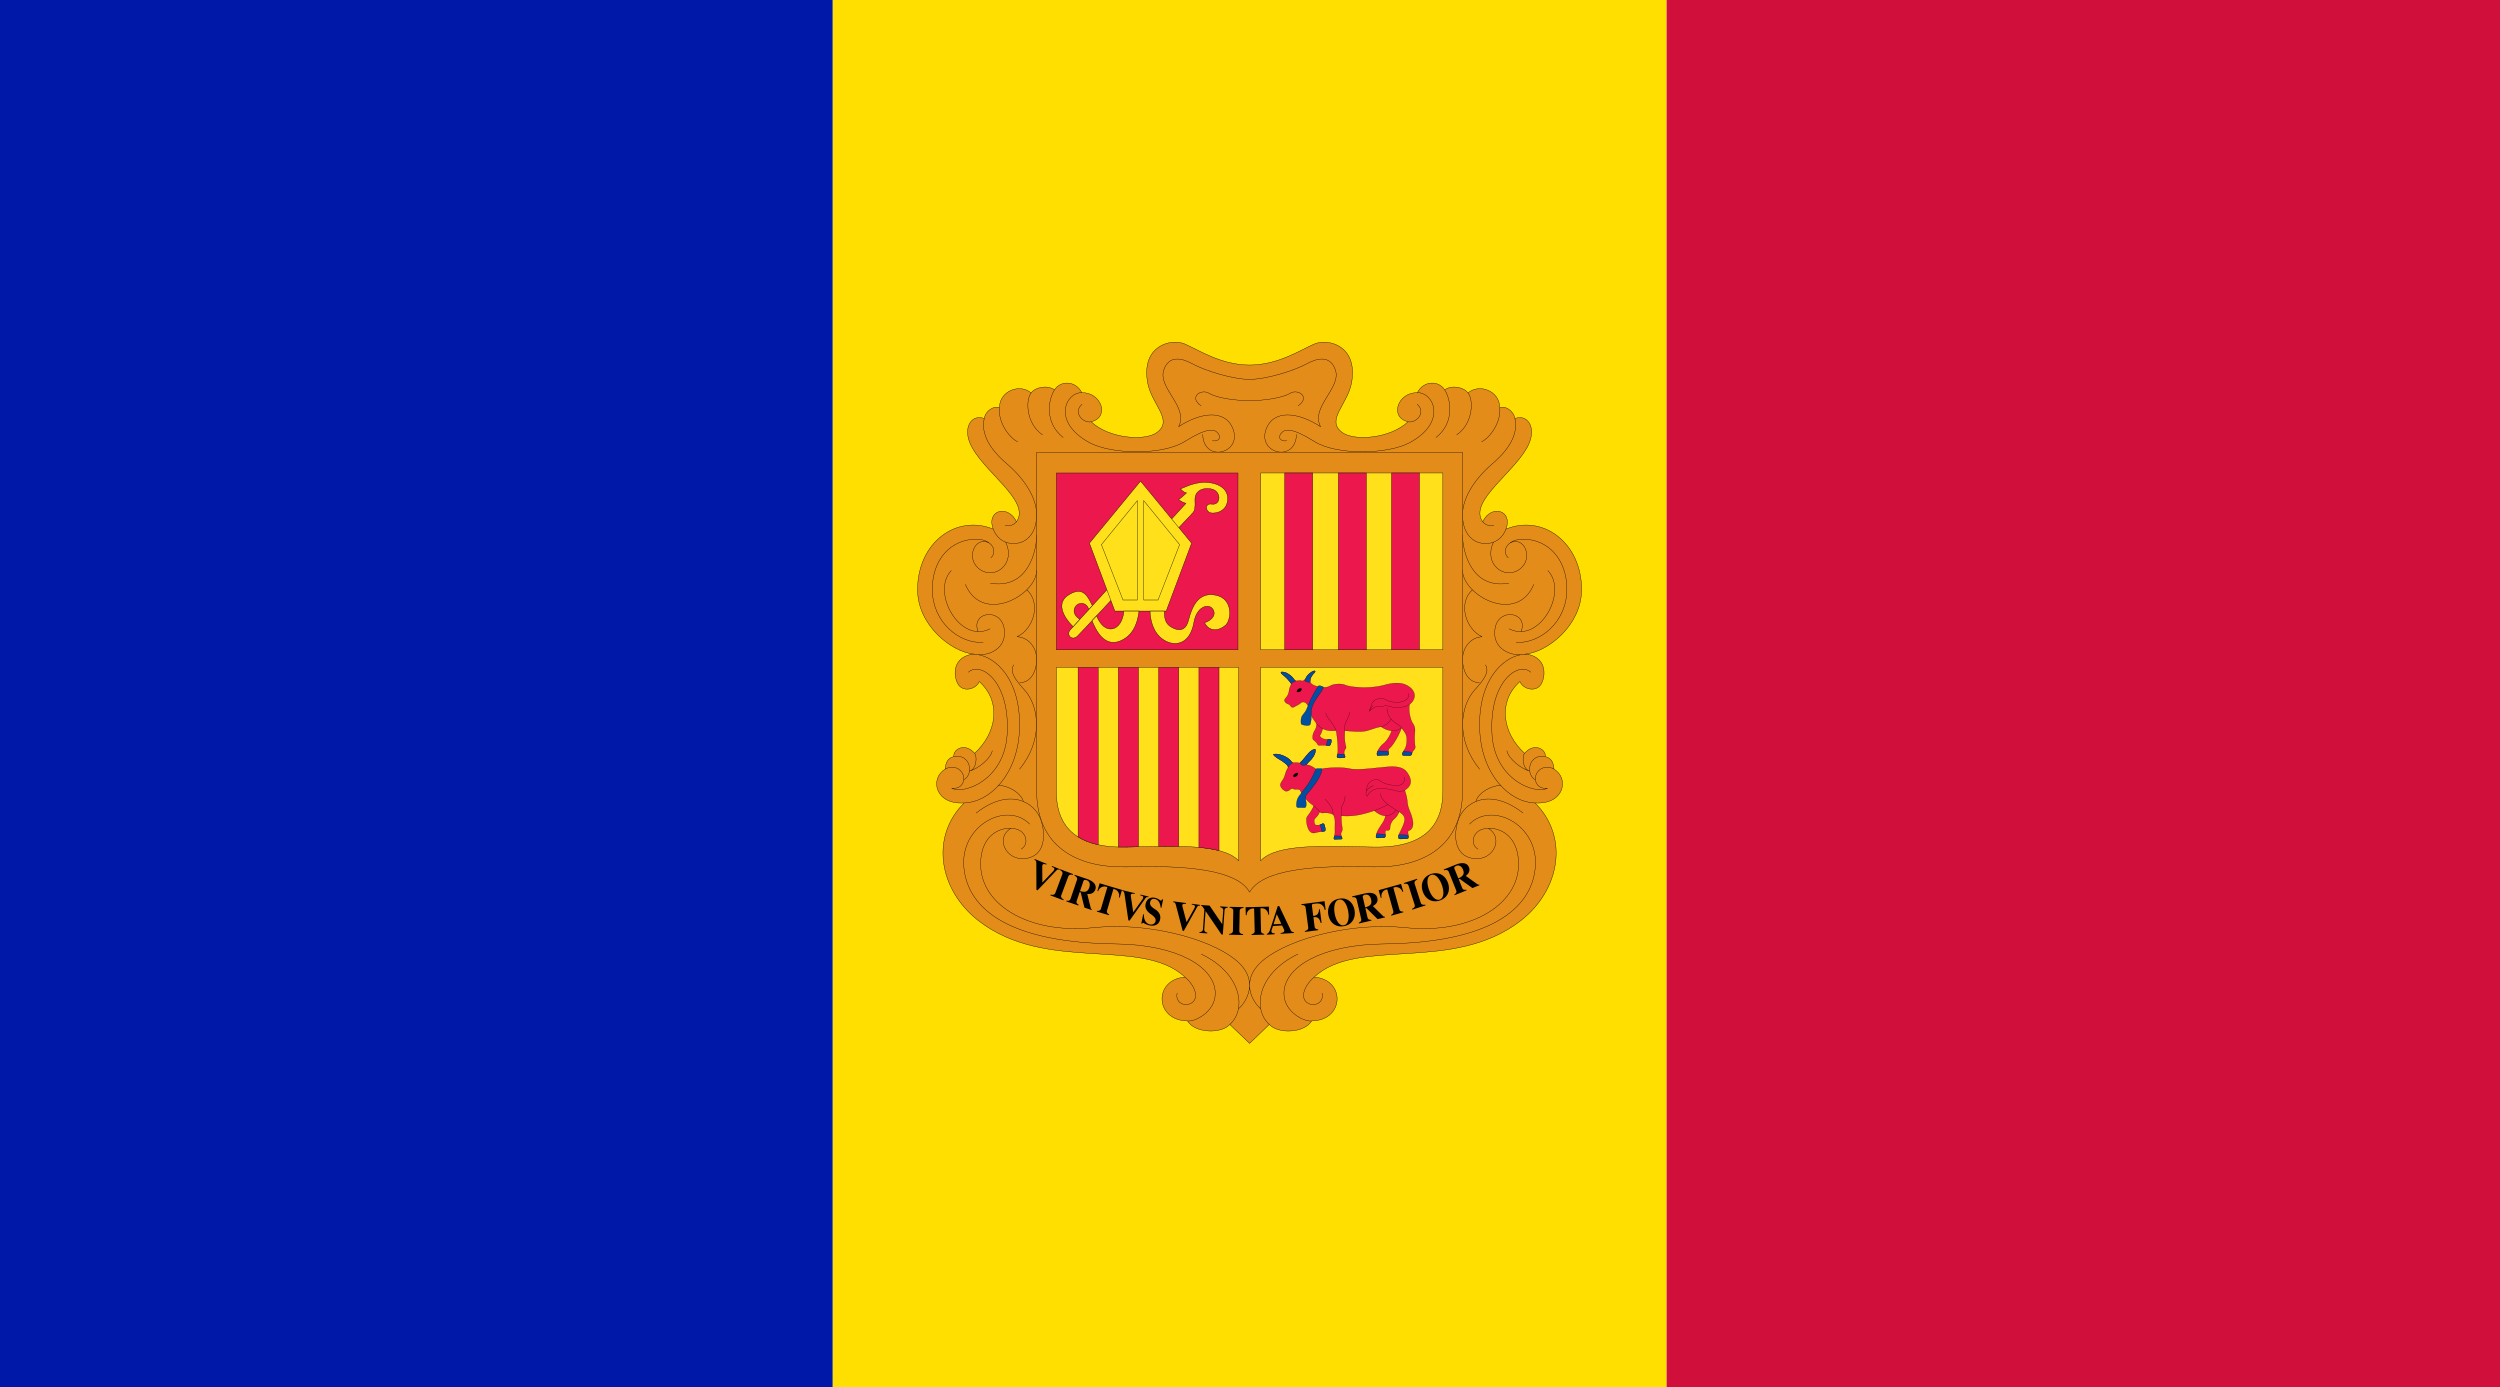 <svg xmlns="http://www.w3.org/2000/svg" viewBox="0 0 499.839 277.402"><path fill="#0018a8" d="M-.161 277.402V-.375h166.664v277.777H-.161z"/><path fill="#d0103a" d="M333.167 277.402V-.375h166.672v277.777H333.167z"/><path fill="#fedf00" d="M166.503 277.402V-.375h166.664v277.777H166.503z"/><g><path d="M249.839 72.981c5.656 0 10.098-2.965 12.895-4.184 2.789-1.223 8.801.281 7.504 7.68-.777 4.414-5.273 7.5-1.867 10 2.395 1.75 9.543 1.242 13.148-2.148-3.836-.953-1.98-5.938 1.863-5.816 1.273-2.504 4.305-2.43 5.461-.566 1.48-1.082 3.957-.465 4.652.621 2.293-1.98 6.363-.387 6.363 2.949 1.086-.469 2.793.621 3.023 2.168 2.328-.93 4.262 1.473 2.871 4.891-2.254 5.5-12.332 11.551-9.305 15.738 1.699-3.562 6.09-2.309 4.652 1.473 7.363-3.023 15.121 2.715 15.121 12.098 0 7.215-6.902 12.488-11.168 12.875 4.109.539 4.109 4.188 3.105 5.973-1.012 1.785-3.648 1.086-4.266-.469-4.578 4.113-3.414 10.391.926 14.352 1.941-2.254 4.344-.777 4.145.652 1.324.352 1.594 1.207 1.75 2.523 3.105 1.844 2.016 7.137-3.797 6.746 6.82 6.824 5.027 17.395-2.867 23.539-13.613 10.586-32.578 3.141-41.301 11.285 6.328.465 6.086 8.684-.504 8.762-1.473 2.477-6.766 2.633-8.453.699l-3.953 3.793-3.957-3.793c-1.688 1.934-6.977 1.777-8.449-.699-6.594-.078-6.828-8.297-.5-8.762-8.73-8.145-27.691-.699-41.301-11.285-7.902-6.145-9.699-16.715-2.871-23.539-5.812.391-6.898-4.902-3.797-6.746.156-1.316.426-2.172 1.742-2.523-.195-1.43 2.211-2.906 4.152-.652 4.344-3.961 5.504-10.238.93-14.352-.617 1.555-3.266 2.254-4.266.469-1.012-1.785-1.012-5.434 3.102-5.973-4.269-.387-11.168-5.66-11.168-12.875 0-9.383 7.758-15.121 15.121-12.098-1.434-3.781 2.945-5.035 4.656-1.473 3.023-4.188-7.059-10.238-9.309-15.738-1.395-3.418.543-5.82 2.863-4.891.238-1.547 1.945-2.637 3.035-2.168 0-3.336 4.066-4.93 6.352-2.949.699-1.086 3.18-1.703 4.66-.621 1.16-1.863 4.184-1.938 5.461.566 3.844-.121 5.703 4.863 1.863 5.816 3.609 3.391 10.754 3.898 13.145 2.148 3.41-2.5-1.082-5.586-1.859-10-1.301-7.398 4.711-8.902 7.5-7.68 2.795 1.219 7.233 4.184 12.897 4.184z" fill="#e48c1a"/><path d="M249.839 72.981c5.656 0 10.098-2.965 12.895-4.184 2.789-1.223 8.801.281 7.504 7.68-.777 4.414-5.273 7.5-1.867 10 2.395 1.75 9.543 1.242 13.148-2.148-3.836-.953-1.98-5.938 1.863-5.816 1.273-2.504 4.305-2.43 5.461-.566 1.48-1.082 3.957-.465 4.652.621 2.293-1.98 6.363-.387 6.363 2.949 1.086-.469 2.793.621 3.023 2.168 2.328-.93 4.262 1.473 2.871 4.891-2.254 5.5-12.332 11.551-9.305 15.738 1.699-3.562 6.09-2.309 4.652 1.473 7.363-3.023 15.121 2.715 15.121 12.098 0 7.215-6.902 12.488-11.168 12.875 4.109.539 4.109 4.188 3.105 5.973-1.012 1.785-3.648 1.086-4.266-.469-4.578 4.113-3.414 10.391.926 14.352 1.941-2.254 4.344-.777 4.145.652 1.324.352 1.594 1.207 1.75 2.523 3.105 1.844 2.016 7.137-3.797 6.746 6.82 6.824 5.027 17.395-2.867 23.539-13.613 10.586-32.578 3.141-41.301 11.285 6.328.465 6.086 8.684-.504 8.762-1.473 2.477-6.766 2.633-8.453.699l-3.953 3.793-3.957-3.793c-1.688 1.934-6.977 1.777-8.449-.699-6.594-.078-6.828-8.297-.5-8.762-8.73-8.145-27.691-.699-41.301-11.285-7.902-6.145-9.699-16.715-2.871-23.539-5.812.391-6.898-4.902-3.797-6.746.156-1.316.426-2.172 1.742-2.523-.195-1.43 2.211-2.906 4.152-.652 4.344-3.961 5.504-10.238.93-14.352-.617 1.555-3.266 2.254-4.266.469-1.012-1.785-1.012-5.434 3.102-5.973-4.269-.387-11.168-5.66-11.168-12.875 0-9.383 7.758-15.121 15.121-12.098-1.434-3.781 2.945-5.035 4.656-1.473 3.023-4.188-7.059-10.238-9.309-15.738-1.395-3.418.543-5.82 2.863-4.891.238-1.547 1.945-2.637 3.035-2.168 0-3.336 4.066-4.93 6.352-2.949.699-1.086 3.18-1.703 4.66-.621 1.16-1.863 4.184-1.938 5.461.566 3.844-.121 5.703 4.863 1.863 5.816 3.609 3.391 10.754 3.898 13.145 2.148 3.41-2.5-1.082-5.586-1.859-10-1.301-7.398 4.711-8.902 7.5-7.68 2.795 1.219 7.233 4.184 12.897 4.184zm-31.68 11.347c-1.512.363-3.762-1.809-1.82-3.512m-.043-2.304c-3.215-.102-6.07 5.84 1.516 9.98 4.262 2.328 14.5 2.637 19.078-.23 4.57-2.871 6.043-2.559 6.742-1.477.699 1.086-.539 1.547-1.238 1.32m-31.559-10.16c-1.246 1.902-2.062 6.555 1.723 9.52m-6.383-8.899c-1.121 1.227-1.121 6.051 2.254 8.375m-8.606-5.425c-.309 2.711 1.781 5.891 3.645 6.816m-6.68-4.648c-.539 2.328.262 5.406 4.484 9.012 4.016 3.438 5.992 7.195 5.992 10.223 0 3.023-1.273 4.465-2.328 5.133-1.547.992-5.039 1.145-6.359-2.266m4.656-1.473c-.617.719-1.492.949-2.25.719m-2.875 6.495c1.406-1.246.324-3.723-2.938-3.723-4.973 0-8.77 3.957-8.77 10 0 6.672 5.504 10.938 10.16 10.625m-6.362-14.347c-4.109 4.266 1.707 14.738 7.758 11.637m-.086-17.09c-2.863-1.766-5.078 3.16-1.848 5.301 2.977 1.977 7.09-1.23 5.059-5.531m100.48 3.128c-1.398-1.246-.316-3.723 2.949-3.723 4.965 0 8.762 3.957 8.762 10 0 6.672-5.5 10.938-10.16 10.625m-1.304-19.8c2.871-1.766 5.074 3.16 1.848 5.301-2.984 1.977-7.09-1.23-5.059-5.531m-91.332-1.45c0 3.258-1.746 10.934-9.25 9.656m9.25-2.617c0 5.004-10.82 10.992-14.254 2.852m12.308 1.117c2.855 2.566 1.406 7.762-1.953 9.351 2.152.113 3.898 1.977 3.898 4.594 0 1.57-.695 4.535-3.375 4.594m-9.265-5.738c2.789.695 6.898-1.008 6.125-5.191-.773-4.195-6.707-3.164-5.195.715m-1.942 8.116c2.484-2.242 8.379 1.863 7.758 12.41-.539 9.133-8.609 12.098-11.086 10.777 1.977.258 2.754-1.391 2.281-2.672-.48-1.316-2.109-2.016-3.602-1.125m1.743-2.522c3.332-.613 4.027 3.457 2.055 4.617m2.097-5.27c.543.602.426 3.184-1.051 3.566m4.583-4.074c-.312 1.625-2.961 3.664-4.582 4.074m8.878-21.245c-.926 1.395.402 3.074 2.172 5.035 2.875 3.184 3.801 9.926-1.008 15.82m-11.089 6.746c4.965-.074 10.941-5.586 11.09-15.273.156-10.316-5.742-14.891-9.852-14.426m5.586 26.133c2.094.156 4.461 1.492 5.004 3.199m1.273 4.594c-4.535-4.652-13.957.234-13.141 8.727.82 8.488 9.426 15.004 30.359 15.234 12.445.141 19.895 4.66 19.895 9.895 0 3.797-4.227 5.734-5.543 5.504m-.499-8.763c2.031 1.742 2.816 4.125 1.387 5.117-1.336.93-3.43.055-2.961-1.922m10.523 6.266c3.379-2.953 2.441-10.16-5.695-14.059m7.484 10.876c1.234-1.004 4.578-5.598-.781-9.848-5.359-4.254-17.637-7.438-28.227-6.32-13.262 1.398-23.293-4.898-22.566-13.609.543-6.512 6.105-6.922 7.91-5.738 1.297.848 1.625 2.773.156 3.648m-2.078-4.137c-3.41 2.098-.555 7.227 3.844 5.82 2.906-.93 3.195-4.48 2.191-7.5-1.176-3.512-6.211-6.676-12.949-1.402m86.347-78.223c1.512.363 3.758-1.809 1.82-3.512m-23.804.313c2.555-1.711 0-3.492-1.633-2.484-1.625 1.012-5.734 1.469-8.062 1.469-2.328 0-6.434-.457-8.066-1.469-1.629-1.008-4.184.773-1.629 2.484m19.078 5.734c-.23 5.738-7.754 3.801-6.125-.926 1.457-4.238 6.594-3.496 10.934-.625-2.094-3.953 4.266-7.754 2.945-11.398-.996-2.758-3.332-2.484-5.738-1.16-2.402 1.316-7.984 3.098-11.398 3.094-3.414.004-8.996-1.777-11.398-3.094-2.406-1.324-4.746-1.598-5.742 1.16-1.316 3.644 5.047 7.445 2.949 11.398 4.34-2.871 9.48-3.613 10.934.625 1.629 4.727-5.895 6.664-6.125.926m42.924-8.351c3.215-.102 6.07 5.84-1.516 9.98-4.258 2.328-14.508 2.637-19.078-.23-4.578-2.871-6.043-2.559-6.746-1.477-.699 1.086.547 1.547 1.242 1.32m31.559-10.16c1.242 1.902 2.055 6.555-1.723 9.52m6.375-8.899c1.129 1.227 1.129 6.051-2.246 8.375m8.609-5.425c.305 2.711-1.785 5.891-3.645 6.816m6.669-4.648c.547 2.328-.258 5.406-4.48 9.012-4.008 3.438-5.988 7.195-5.988 10.223 0 3.023 1.273 4.465 2.324 5.133 1.555.992 5.047 1.145 6.363-2.266m-4.653-1.473c.617.719 1.492.949 2.242.719m10.786 9.05c4.105 4.266-1.703 14.738-7.758 11.637m-9.305-18.77c0 3.258 1.75 10.934 9.25 9.656m-9.25-2.617c0 5.004 10.82 10.992 14.25 2.852m-12.312 1.117c-2.848 2.566-1.395 7.762 1.961 9.351-2.148.113-3.898 1.977-3.898 4.594 0 1.57.695 4.535 3.375 4.594m9.265-5.738c-2.793.695-6.906-1.008-6.125-5.191.773-4.195 6.707-3.164 5.191.715m1.941 8.116c-2.48-2.242-8.375 1.863-7.758 12.41.543 9.133 8.613 12.098 11.094 10.777-1.977.258-2.758-1.391-2.289-2.672.48-1.316 2.113-2.016 3.605-1.125m-1.749-2.522c-3.328-.613-4.027 3.457-2.047 4.617m-2.098-5.27c-.543.602-.426 3.184 1.047 3.566m-4.586-4.074c.32 1.625 2.973 3.664 4.586 4.074m-8.875-21.245c.926 1.395-.41 3.074-2.172 5.035-2.875 3.184-3.797 9.926 1.008 15.82m11.09 6.746c-4.965-.074-10.945-5.586-11.09-15.273-.16-10.316 5.734-14.891 9.844-14.426m-5.578 26.133c-2.098.156-4.461 1.492-5.004 3.199m-1.281 4.594c4.539-4.652 13.965.234 13.148 8.727-.816 8.488-9.426 15.004-30.367 15.234-12.441.141-19.887 4.66-19.887 9.895 0 3.797 4.223 5.734 5.543 5.504m.504-8.763c-2.035 1.742-2.816 4.125-1.398 5.117 1.34.93 3.438.055 2.969-1.922m-10.528 6.266c-3.371-2.953-2.445-10.16 5.703-14.059m-7.484 10.876c-1.246-1.004-4.59-5.598.777-9.848 5.355-4.254 17.637-7.438 28.223-6.32 13.266 1.398 23.297-4.898 22.57-13.609-.543-6.512-6.102-6.922-7.914-5.738-1.297.848-1.629 2.773-.148 3.648m2.074-4.137c3.41 2.098.551 7.227-3.84 5.82-2.906-.93-3.199-4.48-2.191-7.5 1.168-3.512 6.199-6.676 12.949-1.402" fill="none" stroke="#000" stroke-width=".071" stroke-linecap="round" stroke-linejoin="round"/><path d="M292.413 90.434v67.699c0 10.934-7.793 15.469-18.145 15.184-11.691-.336-21.875.52-24.43 5.059-2.559-4.539-12.738-5.395-24.426-5.059-10.352.285-18.148-4.25-18.148-15.184V90.434h85.149z" fill="#e48c1a"/><path d="M292.413 90.434v67.699c0 10.934-7.793 15.469-18.145 15.184-11.691-.336-21.875.52-24.43 5.059-2.559-4.539-12.738-5.395-24.426-5.059-10.352.285-18.148-4.25-18.148-15.184V90.434h85.149z" fill="none" stroke="#000" stroke-width=".071" stroke-linecap="round" stroke-linejoin="round"/><path d="M247.64 172.09v-38.656h-36.438v24.797c0 5.473 2.355 11.328 13.797 11.125 9.742-.18 19.309-.762 22.641 2.734z" fill="#ffe01b"/><path d="M247.64 172.09v-38.656h-36.438v24.797c0 5.473 2.355 11.328 13.797 11.125 9.742-.18 19.309-.762 22.641 2.734z" fill="none" stroke="#000" stroke-width=".071"/><path fill="#ec174c" d="M211.202 94.566v35.356h36.316V94.566h-36.316z"/><path fill="none" stroke="#000" stroke-width=".071" d="M211.202 94.566v35.356h36.316V94.566h-36.316z"/><path fill="#ffe01b" d="M252.073 94.566v35.356h36.406V94.566h-36.406z"/><path fill="none" stroke="#000" stroke-width=".071" d="M252.073 94.566v35.356h36.406V94.566h-36.406z"/><path d="M252.042 172.09v-38.656h36.437v24.797c0 5.473-2.359 11.328-13.797 11.125-9.742-.18-19.32-.762-22.64 2.734z" fill="#ffe01b"/><path d="M252.042 172.09v-38.656h36.437v24.797c0 5.473-2.359 11.328-13.797 11.125-9.742-.18-19.32-.762-22.64 2.734z" fill="none" stroke="#000" stroke-width=".071"/><path fill="#ec174c" d="M278.21 94.566v35.356h5.601V94.566h-5.601z"/><path fill="none" stroke="#000" stroke-width=".071" d="M278.21 94.566v35.356h5.601V94.566h-5.601z"/><path fill="#ec174c" d="M267.589 94.566v35.356h5.601V94.566h-5.601z"/><path fill="none" stroke="#000" stroke-width=".071" d="M267.589 94.566v35.356h5.601V94.566h-5.601z"/><path fill="#ec174c" d="M256.854 94.566v35.356h5.602V94.566h-5.602z"/><path fill="none" stroke="#000" stroke-width=".071" d="M256.854 94.566v35.356h5.602V94.566h-5.602z"/><path d="M218.401 121.102c-1.219-2.68-2.297-3.594-4.605-2.246-2.797 1.629-1.164 4.535.762 6.453l1.352-1.476c-1.781-1.164-1.148-2.449-.566-2.91.582-.469 1.879-.543 2.355.945l.702-.766z" fill="#ffe01b"/><path d="M218.401 121.102c-1.219-2.68-2.297-3.594-4.605-2.246-2.797 1.629-1.164 4.535.762 6.453l1.352-1.476c-1.781-1.164-1.148-2.449-.566-2.91.582-.469 1.879-.543 2.355.945l.702-.766z" fill="none" stroke="#000" stroke-width=".071"/><path d="M237.132 100.625c-6.066 6.582-14.051 15.375-23.164 25.332-.859.945.352 2.332 1.52 1.164 1.168-1.164 14.703-15.844 22.984-24.578.406-.418.527-1.164.438-2.559-.082-1.402.996-2.594 3.188-2.246 2.184.355 2.074 3.363.172 3.055-1.461-.227-1.285 1.516-.172 1.75.836.18 3.352-.203 3.352-2.883 0-2.676-3.328-3.434-5.426-3.172-2.102.258-3.559 1.195-4.027 1.223.32.383.785.785 1.227.844-.406.41-1.285 1.195-1.574 1.285.286.285.9.695 1.482.785z" fill="#ffe01b"/><path d="M237.132 100.625c-6.066 6.582-14.051 15.375-23.164 25.332-.859.945.352 2.332 1.52 1.164 1.168-1.164 14.703-15.844 22.984-24.578.406-.418.527-1.164.438-2.559-.082-1.402.996-2.594 3.188-2.246 2.184.355 2.074 3.363.172 3.055-1.461-.227-1.285 1.516-.172 1.75.836.18 3.352-.203 3.352-2.883 0-2.676-3.328-3.434-5.426-3.172-2.102.258-3.559 1.195-4.027 1.223.32.383.785.785 1.227.844-.406.41-1.285 1.195-1.574 1.285.286.285.9.695 1.482.785z" fill="none" stroke="#000" stroke-width=".071"/><path fill="#ffe01b" d="M233.167 122.172l5.074-13.57-10.207-12.407-10.215 12.407 5.078 13.57h10.27z"/><path fill="none" stroke="#000" stroke-width=".071" d="M233.167 122.172l5.074-13.57-10.207-12.407-10.215 12.407 5.078 13.57h10.27z"/><path fill="#ffe01b" d="M227.39 100.098v19.863h-2.864l-4.316-11.07 7.18-8.793z"/><path fill="none" stroke="#000" stroke-width=".071" d="M227.39 100.098v19.863h-2.864l-4.316-11.07 7.18-8.793z"/><path fill="#ffe01b" d="M228.671 100.098v19.863h2.863l4.313-11.07-7.176-8.793z"/><path fill="none" stroke="#000" stroke-width=".071" d="M228.671 100.098v19.863h2.863l4.313-11.07-7.176-8.793z"/><path d="M229.929 122.172h2.859c-.059 2.363.848 2.945 1.777 3.41.934.469 2.453.781 3.062-1.574.672-2.59 1.895-5.738 5.453-5.008 3.562.73 3.094 5.02 1.93 6.027-1.348 1.168-3.27 1.312-4.172-.523 1.746-.551 2.418-1.891 1.512-2.887-.898-.984-3.105-.27-3.645 2.797-.785 4.52-3.879 4.926-6.035 3.523-2.163-1.394-2.683-3.984-2.741-5.765z" fill="#ffe01b"/><path d="M229.929 122.172h2.859c-.059 2.363.848 2.945 1.777 3.41.934.469 2.453.781 3.062-1.574.672-2.59 1.895-5.738 5.453-5.008 3.562.73 3.094 5.02 1.93 6.027-1.348 1.168-3.27 1.312-4.172-.523 1.746-.551 2.418-1.891 1.512-2.887-.898-.984-3.105-.27-3.645 2.797-.785 4.52-3.879 4.926-6.035 3.523-2.163-1.394-2.683-3.984-2.741-5.765z" fill="none" stroke="#000" stroke-width=".071"/><path d="M218.335 124.098c.734 1.828 2.402 5.383 5.645 4.047 3.234-1.344 3.559-4.809 3.758-5.973h-3.031c-.348 4.078-3.828 5.082-5.461.949l-.911.977z" fill="#ffe01b"/><path d="M218.335 124.098c.734 1.828 2.402 5.383 5.645 4.047 3.234-1.344 3.559-4.809 3.758-5.973h-3.031c-.348 4.078-3.828 5.082-5.461.949l-.911.977z" fill="none" stroke="#000" stroke-width=".071"/><path d="M263.237 144.402c.027.41-.035 1.09-.289 1.516-.371.617-.473.977-.488 1.336-.016.367-.031.535.223.73.309.234.559.48.703.742.145.266.203.32.609.297a5.267 5.267 0 0 1 1.238.035c.57.102.73.121.914-.617.156-.664-.023-.664-.719-.621-.57.031-.949-.098-1.258-.332-.309-.23-.332-.438-.16-.652.176-.223.426-1.008.516-1.383-.25-.152-1.172-.898-1.289-1.051z" fill="#ec174c"/><path d="M263.237 144.402c.027.41-.035 1.09-.289 1.516-.371.617-.473.977-.488 1.336-.016.367-.031.535.223.73.309.234.559.48.703.742.145.266.203.32.609.297a5.267 5.267 0 0 1 1.238.035c.57.102.73.121.914-.617.156-.664-.023-.664-.719-.621-.57.031-.949-.098-1.258-.332-.309-.23-.332-.438-.16-.652.176-.223.426-1.008.516-1.383-.25-.152-1.172-.898-1.289-1.051z" fill="none" stroke="#000" stroke-width=".043" stroke-linecap="round" stroke-linejoin="round"/><path d="M280.21 145.512c.762.988 1.031 1.395 1.059 2.246.027.84-.121 1.605-.469 2.121-.539.809-.539 1.16-.113 1.16 1.219.02 1.469.148 1.605-.352.246-.891.742-.793.641-1.48a12.275 12.275 0 0 1-.051-2.766c.102-.93-.129-1.395-.48-1.922-.352-.527-.816-2.18-.609-3.66 1.449-1.148 1.418-2.773-.496-3.828-1.164-.633-2.738-.547-4.434-.082-1.695.465-3.414.551-4.754.5-1.344-.066-2.512-.207-3.18-.5-.672-.289-2.105-.258-2.832.117-.727.383-1.133.434-1.984.316-.84-.117-1.816-.383-2.098-.922-.16-.309-.039-.801.137-1.109.195-.352.441-.648.656-.852.266-.246.156-.559-.48-.195-.539.309-1.023.789-1.227 1.258-.203.465-.676.66-.867.566-.191-.082-.379-.082-.656-.039-.57.094-.625.102-.914-.348-.297-.453-1.152-1.18-1.883-1.344-.73-.156-.883.043-.371.453.512.402 1.023.867 1.375 1.344.352.473.445.422.32.746-.137.32-.332.781-.363 1.086-.074.801-.453 1.281-.742 1.625-.293.355-.195.602.129.879.32.273.598.219.758.434.164.223.379.66.875.367.496-.293 1.105-.551 1.273-.77.152-.219.797-.348 1.176.102.984 1.145.691 2.184 1.301 2.992.609.824 1.457 2.617 4.172 2.441 2.715-.18 4.957.516 6.855-.066.758-.227 1.918-.668 2.598-.727.676.453 1.383.75 2.094.797-.25.984-1.078 2.176-1.672 2.625-.602.453-1.258 1.484-1.258 1.98 0 .5.211.352.762.324.367-.023.906-.059 1.191-.043.293.012.461-.008.367-.582-.074-.43-.02-.625.32-.934.749-.681 1.921-2.81 2.269-3.958z" fill="#ec174c"/><path d="M280.21 145.512c.762.988 1.031 1.395 1.059 2.246.027.84-.121 1.605-.469 2.121-.539.809-.539 1.16-.113 1.16 1.219.02 1.469.148 1.605-.352.246-.891.742-.793.641-1.48a12.275 12.275 0 0 1-.051-2.766c.102-.93-.129-1.395-.48-1.922-.352-.527-.816-2.18-.609-3.66 1.449-1.148 1.418-2.773-.496-3.828-1.164-.633-2.738-.547-4.434-.082-1.695.465-3.414.551-4.754.5-1.344-.066-2.512-.207-3.18-.5-.672-.289-2.105-.258-2.832.117-.727.383-1.133.434-1.984.316-.84-.117-1.816-.383-2.098-.922-.16-.309-.039-.801.137-1.109.195-.352.441-.648.656-.852.266-.246.156-.559-.48-.195-.539.309-1.023.789-1.227 1.258-.203.465-.676.66-.867.566-.191-.082-.379-.082-.656-.039-.57.094-.625.102-.914-.348-.297-.453-1.152-1.18-1.883-1.344-.73-.156-.883.043-.371.453.512.402 1.023.867 1.375 1.344.352.473.445.422.32.746-.137.32-.332.781-.363 1.086-.074.801-.453 1.281-.742 1.625-.293.355-.195.602.129.879.32.273.598.219.758.434.164.223.379.66.875.367.496-.293 1.105-.551 1.273-.77.152-.219.797-.348 1.176.102.984 1.145.691 2.184 1.301 2.992.609.824 1.457 2.617 4.172 2.441 2.715-.18 4.957.516 6.855-.066.758-.227 1.918-.668 2.598-.727.676.453 1.383.75 2.094.797-.25.984-1.078 2.176-1.672 2.625-.602.453-1.258 1.484-1.258 1.98 0 .5.211.352.762.324.367-.023.906-.059 1.191-.043.293.012.461-.008.367-.582-.074-.43-.02-.625.32-.934.749-.681 1.921-2.81 2.269-3.958z" fill="none" stroke="#000" stroke-width=".043" stroke-linecap="round" stroke-linejoin="round"/><path d="M265.077 142.57c.148 1.074 1.93 2.297 2.16 4.043.23 1.746.344 3.512.199 4.027-.219.75-.207.93.559.898.809-.031 1.082-.031.871-.438a1.33 1.33 0 0 1 .18-1.426c.07-.086.113-.262.008-.582-.102-.32-.27-1.41-.199-2.387.074-.98-.133-1.5.191-2.199.32-.703.871-1.809.844-2.141" fill="#ec174c"/><path d="M265.077 142.57c.148 1.074 1.93 2.297 2.16 4.043.23 1.746.344 3.512.199 4.027-.219.75-.207.93.559.898.809-.031 1.082-.031.871-.438a1.33 1.33 0 0 1 .18-1.426c.07-.086.113-.262.008-.582-.102-.32-.27-1.41-.199-2.387.074-.98-.133-1.5.191-2.199.32-.703.871-1.809.844-2.141" fill="none" stroke="#000" stroke-width=".043" stroke-linecap="round" stroke-linejoin="round"/><path d="M260.069 137.605c-.414-.02-.711.219-.793.598-.043.168-.047.215.289.172.332-.043.57-.191.641-.395.074-.199.086-.367-.137-.375z"/><path d="M262.722 160.969c-.145.535-.891 1.742-1.188 2.062-.293.324-.348.516-.316 1.109.023.598.129.977.363 1.566.23.602.766.953 1.254.824.48-.137.945-.234 1.371-.258.781-.039.871-.109.711-.883-.16-.77-.309-.816-.668-.629-.367.195-.727.305-1.168.195-.238-.055-.273-.289-.332-.762-.047-.332.066-.465.332-.723.332-.316.672-.762.82-1.332-.218-.286-.988-1.009-1.179-1.169z" fill="#ec174c"/><path d="M262.722 160.969c-.145.535-.891 1.742-1.188 2.062-.293.324-.348.516-.316 1.109.023.598.129.977.363 1.566.23.602.766.953 1.254.824.48-.137.945-.234 1.371-.258.781-.039.871-.109.711-.883-.16-.77-.309-.816-.668-.629-.367.195-.727.305-1.168.195-.238-.055-.273-.289-.332-.762-.047-.332.066-.465.332-.723.332-.316.672-.762.82-1.332-.218-.286-.988-1.009-1.179-1.169z" fill="none" stroke="#000" stroke-width=".043" stroke-linecap="round" stroke-linejoin="round"/><path d="M276.991 163.105c-.762-.016-1.508-.418-2.195-1.031-.73.215-2.453.84-4.289 1.016-1.836.176-3.602-.074-4.258-.363-.543-.234-1.285-.246-1.68-.188-.395.059-.656-.113-.891-.438-.23-.32-.73-.789-1.527-1.383-.805-.594-1.633-1.57-2.203-2.723-.102-.203-.684-.191-.836-.18a.927.927 0 0 1-.555-.113c-.203-.117-.523.039-.746.25-.246.234-.727.312-.938.152-.207-.164-.391-.176-.723-.699-.34-.523-.09-.844.402-1.602.371-.559.465-1.461.781-1.957.387-.602.27-.777-.945-1.664-.32-.242-1.035-.566-1.473-.973-.441-.41-.441-.441.156-.453 1.008-.012 2.457.688 2.981 1.328.422.52.309.434.742.406.219-.016.613-.062.832.043.219.102.344-.078.758-.48.484-.477 1.234-1.684 2.016-2.086.457-.23.68-.328.59.281-.086.609-.531 1.348-1.254 2.02-.547.52-.562.688-.242.688.316 0 1.137.441 1.484.727.352.293.875.176 1.547 0 .672-.172 3.824-.348 5.281 0 1.457.355 4.312-.059 6.008-.203 1.691-.145 4.375-.668 5.516.961 1.137 1.633.844 2.734-.469 3.555.172.465.469 1.602.527 2.332.113 1.539.875 2.242 1.105 4.016.145 1.164-.527 1.691-.785 1.715-.266.035-.223.348-.137 1.051.09.703-.195.57-1.004.609-.875.051-.961.031-.961-.434 0-.469.398-.953.961-2.328.617-1.527.113-2.051-.852-2.656-.145.5-.504 1.039-.984 1.445-.48.41-.812 1.152-.812 1.719 0 .57-.34.57-.605.543-.258-.035-.422.102-.332.711.086.617-.09.801-.434.773-.352-.031-.523.043-1.102.043-.582 0-.25-.582-.176-.969.078-.359.543-1.117 1.039-1.844.502-.726.647-1.238.682-1.617z" fill="#ec174c"/><path d="M276.991 163.105c-.762-.016-1.508-.418-2.195-1.031-.73.215-2.453.84-4.289 1.016-1.836.176-3.602-.074-4.258-.363-.543-.234-1.285-.246-1.68-.188-.395.059-.656-.113-.891-.438-.23-.32-.73-.789-1.527-1.383-.805-.594-1.633-1.57-2.203-2.723-.102-.203-.684-.191-.836-.18a.927.927 0 0 1-.555-.113c-.203-.117-.523.039-.746.25-.246.234-.727.312-.938.152-.207-.164-.391-.176-.723-.699-.34-.523-.09-.844.402-1.602.371-.559.465-1.461.781-1.957.387-.602.27-.777-.945-1.664-.32-.242-1.035-.566-1.473-.973-.441-.41-.441-.441.156-.453 1.008-.012 2.457.688 2.981 1.328.422.52.309.434.742.406.219-.016.613-.062.832.043.219.102.344-.078.758-.48.484-.477 1.234-1.684 2.016-2.086.457-.23.68-.328.59.281-.086.609-.531 1.348-1.254 2.02-.547.52-.562.688-.242.688.316 0 1.137.441 1.484.727.352.293.875.176 1.547 0 .672-.172 3.824-.348 5.281 0 1.457.355 4.312-.059 6.008-.203 1.691-.145 4.375-.668 5.516.961 1.137 1.633.844 2.734-.469 3.555.172.465.469 1.602.527 2.332.113 1.539.875 2.242 1.105 4.016.145 1.164-.527 1.691-.785 1.715-.266.035-.223.348-.137 1.051.09.703-.195.57-1.004.609-.875.051-.961.031-.961-.434 0-.469.398-.953.961-2.328.617-1.527.113-2.051-.852-2.656-.145.5-.504 1.039-.984 1.445-.48.41-.812 1.152-.812 1.719 0 .57-.34.57-.605.543-.258-.035-.422.102-.332.711.086.617-.09.801-.434.773-.352-.031-.523.043-1.102.043-.582 0-.25-.582-.176-.969.078-.359.543-1.117 1.039-1.844.502-.726.647-1.238.682-1.617z" fill="none" stroke="#000" stroke-width=".043" stroke-linecap="round" stroke-linejoin="round"/><path d="M264.933 159.773c.828.918 1.465 1.688 1.492 2.387.027.699.547 1.133.492 2.418-.051 1.281.043 1.938-.051 2.297-.156.547-.293.953.027.938.434-.027.914-.074 1.191-.051.277.031.336-.09.148-.488-.168-.359-.176-.758 0-.965.172-.207.188-.609.082-1.117-.102-.512-.168-1.797-.109-2.258.055-.465-.18-1.391.184-1.941.359-.551.559-1.41.531-1.828" fill="#ec174c"/><path d="M264.933 159.773c.828.918 1.465 1.688 1.492 2.387.027.699.547 1.133.492 2.418-.051 1.281.043 1.938-.051 2.297-.156.547-.293.953.027.938.434-.027.914-.074 1.191-.051.277.031.336-.09.148-.488-.168-.359-.176-.758 0-.965.172-.207.188-.609.082-1.117-.102-.512-.168-1.797-.109-2.258.055-.465-.18-1.391.184-1.941.359-.551.559-1.41.531-1.828" fill="none" stroke="#000" stroke-width=".043" stroke-linecap="round" stroke-linejoin="round"/><path d="M259.366 154.512c-.293 0-.719.352-.809.543-.082.188.074.336.398.262a.77.77 0 0 0 .566-.582c.06-.251-.026-.223-.155-.223z"/><path d="M219.569 168.891v-35.457h-4.02v33.895c1.071.675 2.399 1.206 4.02 1.562z" fill="#ec174c"/><path d="M219.569 168.891v-35.457h-4.02v33.895c1.071.675 2.399 1.206 4.02 1.562z" fill="none" stroke="#000" stroke-width=".071"/><path d="M224.999 169.355c.879-.02 1.754-.039 2.625-.055v-35.867h-4.027v35.91c.457.016.918.016 1.402.012z" fill="#ec174c"/><path d="M224.999 169.355c.879-.02 1.754-.039 2.625-.055v-35.867h-4.027v35.91c.457.016.918.016 1.402.012z" fill="none" stroke="#000" stroke-width=".071"/><path d="M235.675 169.223v-35.789h-4.023v35.789c1.378-.02 2.73-.024 4.023 0z" fill="#ec174c"/><path d="M235.675 169.223v-35.789h-4.023v35.789c1.378-.02 2.73-.024 4.023 0z" fill="none" stroke="#000" stroke-width=".071"/><path d="M243.726 170.078v-36.645h-4.02v35.988c1.477.138 2.836.337 4.02.657z" fill="#ec174c"/><path d="M243.726 170.078v-36.645h-4.02v35.988c1.477.138 2.836.337 4.02.657z" fill="none" stroke="#000" stroke-width=".071"/><path d="M207.194 172.609c-.012-.527-.102-.566-.383-.703l.07-.156 2.375.965-.062.148c-.312-.102-.816-.277-.809.363l.016 3.227 2.176-2.277c.535-.586.039-.73-.297-.871l.059-.164 1.535.621-.062.156c-.297-.094-.352-.164-.707.23l-3.66 3.852-.23-.094-.021-5.297zM212.19 178.988c-.16.434.176.684.484.855l-.055.152-2.617-.977.059-.152c.348.066.766.105.934-.332l1.398-3.738c.164-.441-.184-.684-.488-.859l.062-.152 2.605.984-.051.145c-.352-.07-.77-.105-.934.332l-1.397 3.742zM219.292 182.258l.047-.156c.297.027.652.027.785-.434l1.281-4.305-.27-.078c-.531-.16-1.336.117-1.57.902l-.164-.047.457-1.539 4.473 1.324-.461 1.543-.164-.055c.23-.781-.289-1.449-.82-1.605l-.27-.078-1.273 4.297c-.141.457.152.652.41.793l-.047.156-2.414-.718zM224.827 178.762c-.078-.512-.18-.543-.469-.641l.039-.156 2.488.609-.031.164c-.332-.062-.852-.168-.754.465l.469 3.195 1.828-2.559c.449-.656-.059-.73-.41-.82l.039-.168 1.602.398-.043.16c-.305-.055-.363-.109-.664.324l-3.082 4.332-.242-.062-.77-5.241zM230.819 179.727c-.32-.039-.738.035-.859.629-.117.586.195.938 1.035 1.477.617.398 1.145 1.035.957 1.984-.281 1.383-1.57 1.316-2.094 1.211-.34-.07-.844-.242-1.137-.445-.168-.109-.199-.141-.375.09l-.156-.035.371-1.84.156.027c-.066.984.387 1.836 1.188 2.004.676.129 1.07-.309 1.133-.645.109-.516-.238-.922-.984-1.438-.656-.461-1.188-1.125-1.02-1.953.211-1.062.965-1.477 1.836-1.301.473.094.863.348 1.074.492.191.156.277.082.449-.199l.156.031-.34 1.684-.156-.035c-.101-1.223-.718-1.684-1.234-1.738zM235.105 180.957c-.141-.5-.234-.523-.539-.582l.027-.168 2.543.336-.023.172c-.332-.023-.863-.078-.695.543l.82 3.125 1.539-2.742c.371-.699-.141-.719-.508-.773l.024-.168 1.633.219-.02.164c-.309-.02-.379-.07-.629.395l-2.59 4.645-.242-.035-1.34-5.131zM240.39 181.211c-.07-.113-.172-.094-.25-.102l.012-.168 1.688.121 2.523 3.715.199-2.723c.031-.465-.273-.594-.617-.672l.02-.172 1.5.109-.016.164c-.344.004-.594.129-.625.594l-.336 4.766-.273-.016-3.176-4.676-.262 3.633c-.031.469.27.602.617.688l-.016.152-1.57-.109.012-.16c.352-.035.664-.117.699-.586l.277-3.961-.406-.597zM247.784 186.129c-.004.473.395.59.746.652l-.004.156-2.789-.051.004-.156c.344-.051.758-.156.766-.621l.07-3.992c.012-.473-.402-.586-.746-.652l.004-.156 2.793.051-.004.156c-.352.051-.758.156-.769.621l-.071 3.992zM250.241 186.934v-.16c.293-.07.625-.18.613-.656l-.109-4.488-.277.012c-.559.012-1.234.52-1.215 1.336l-.172.004-.043-1.598 4.664-.117.039 1.605-.176.004c-.02-.82-.719-1.297-1.277-1.285l-.277.012.109 4.484c.012.477.344.57.641.625l.004.164-2.524.058zM255.085 184.77l-.461.027.645-2.023s.027.078.91 1.926l-1.094.07.039.34 1.211-.07c.121.238.242.5.379.793.203.512-.137.602-.664.719l.008.152 2.629-.16-.008-.168c-.547-.043-.598-.34-.746-.664-2.074-4.367-2.184-4.578-2.184-4.578l-.277.02-1.586 4.867c-.137.348-.359.652-.609.707l.012.156 1.586-.102-.004-.156c-.453-.074-.816-.094-.605-.742.09-.258.168-.508.246-.73l.613-.043-.04-.341zM260.905 186.32l-.023-.164c.34-.102.738-.27.676-.734l-.52-3.945c-.055-.465-.477-.523-.832-.535l-.02-.16 4.641-.605.219 1.723-.207.023a1.424 1.424 0 0 0-1.566-1.285c-.246.027-.539.07-.746.094-.172.027-.266.113-.199.578l.23 1.809c.312-.039 1.121-.031 1.16-1.32l.164-.016.352 2.719-.195.027c-.289-1.383-1.133-1.164-1.438-1.125l.234 1.859c.062.465.414.527.707.543l.027.168-2.664.346zM268.671 184.996c.863-.156 1.137-1.391.879-2.809-.258-1.422-.941-2.484-1.809-2.328-.867.156-1.148 1.391-.887 2.812.258 1.423.946 2.481 1.817 2.325l.023.176c-1.672.305-2.84-.754-3.109-2.266-.277-1.523.445-2.922 2.129-3.223 1.672-.305 2.836.754 3.105 2.273.277 1.52-.441 2.922-2.125 3.215l-.023-.175zM272.948 181.422l-.477-2.062c-.059-.238.129-.383.453-.473.531-.137 1.035.203 1.203.93.169.718.087 1.265-1.179 1.605l.047.191s.082-.016.203-.047l2.23 2.195 1.488-.34-.035-.16c-.121.023-.219.012-.281-.039l-2.113-2.07c.672-.348 1.066-.879.895-1.609-.238-1.012-1.293-1.199-2.52-.91l-2.531.586.035.16c.344-.02.773-.004.879.449l.902 3.883c.109.457-.156.629-.48.766l.035.156 2.5-.578-.039-.16c-.293.012-.645-.02-.75-.48l-.418-1.801-.047-.192zM278.171 183.074l-.047-.156c.262-.137.562-.332.434-.789l-1.207-4.32-.273.078c-.527.145-1.062.809-.84 1.594l-.168.051-.434-1.551 4.488-1.25.434 1.543-.168.047a1.303 1.303 0 0 0-1.555-.926l-.262.074 1.203 4.32c.125.457.477.469.773.453l.043.156-2.421.676zM284.058 180.492c.145.449.562.43.91.379l.051.152-2.656.852-.051-.156c.312-.156.668-.387.527-.832l-1.219-3.801c-.141-.449-.566-.43-.914-.375l-.043-.156 2.656-.852.047.156c-.316.164-.672.387-.527.836l1.219 3.797zM287.866 179.848c.828-.293.898-1.555.41-2.914-.484-1.363-1.336-2.297-2.156-2-.836.293-.902 1.559-.422 2.918.488 1.363 1.336 2.296 2.168 1.996l.062.176c-1.602.566-2.93-.285-3.449-1.734-.52-1.457-.031-2.957 1.578-3.531 1.602-.57 2.918.289 3.438 1.742.52 1.449.043 2.949-1.566 3.523l-.063-.176zM291.569 175.617c1.203-.531 1.195-1.086.926-1.773-.281-.684-.824-.945-1.332-.73-.309.141-.469.312-.379.535l.785 1.968.082.184.688 1.719c.176.438.52.418.812.355l.059.148-2.379.957-.062-.148c.309-.184.539-.398.363-.832l-1.48-3.695c-.176-.438-.602-.383-.941-.305l-.062-.156 2.422-.973c1.156-.469 2.23-.449 2.621.52.277.695-.023 1.277-.633 1.73l2.398 1.715c.07.051.172.039.277 0l.062.152-1.41.566-2.543-1.828c-.117.047-.191.074-.191.074l-.083-.183zM215.331 175.91c.156-.445-.203-.684-.508-.848l.051-.156 2.465.832c1.191.406 1.988 1.121 1.656 2.105-.238.707-.852.957-1.609.898l.707 2.871c.02.078.102.133.207.184l-.051.152-1.434-.488-.75-3.047c-.109-.035-.191-.07-.191-.07l.066-.188c1.25.379 1.613-.043 1.852-.75.238-.695-.008-1.254-.535-1.414-.324-.098-.555-.07-.637.16l-1.344 3.945c-.148.445.129.652.387.801l-.047.152-2.43-.828.051-.148c.352.062.664.051.812-.391l1.282-3.772z"/><path d="M280.772 155.375c.148.75-.168 1.508-1.102 1.625-.93.117-2.75-.113-3.68-.84-.938-.73-2.148.102-2.422.582-.25.43-.355.961-.371 1.41.211-.488.953-.938 1.422-1.074-.977.363-1.801 1.062-1.414 1.938.066.152.137.332.305-.09.172-.418.891-.996 1.594-1.164.781-.184 2.609-.059 3.453.203.676.211 1.641.398 2.305.031m-1.144 4.305c-.965-.594-3.648-1.996-3.707-3.652m-1.215 3.425c.504-.184 2.121-.84 2.664-1.25m-.469 2.281a2.722 2.722 0 0 0 2.148-1.148m2.508-23.262c.164 1.289-1.34 1.746-2.363 1.719-1.023-.027-1.547-.145-2.477-.641-.938-.496-2.367.262-2.539 1.02-.176.758-.492.977-.465 1.414.52-.555 1.363-1.035 1.793-.992.418.043.723.086 1.047-.043.324-.133.551-.113.949.016 1.223.383 3 .422 4.199-.328m-4.487.745c.223 2.797 2.359 2.988 2.906 3.906a2.778 2.778 0 0 1-1.98.59m-2.094-.796c.777-.133 1.684-.926 2.004-1.543m-4.336-1.555c.102-.305.52-.961.738-1.148" fill="none" stroke="#000" stroke-width=".043" stroke-linecap="round" stroke-linejoin="round"/><path d="M260.108 144.402c-.039-.777.098-1.16.449-1.574.625-.719.711-1.07 1.133-2.18.324-.855 1.141-2.316 1.758-3.281.094-.145.113-.402.676-.215.57.191.578.145.258.766-.324.629-1.266 1.777-1.66 2.562-.613 1.223-.59 1.859-.559 2.586.031.727-.055 1.105-.113 1.488-.055.375-.23.625-1.145.461-.769-.132-.781-.187-.797-.613z" fill="#004fa2"/><path d="M260.108 144.402c-.039-.777.098-1.16.449-1.574.625-.719.711-1.07 1.133-2.18.324-.855 1.141-2.316 1.758-3.281.094-.145.113-.402.676-.215.57.191.578.145.258.766-.324.629-1.266 1.777-1.66 2.562-.613 1.223-.59 1.859-.559 2.586.031.727-.055 1.105-.113 1.488-.055.375-.23.625-1.145.461-.769-.132-.781-.187-.797-.613z" fill="none" stroke="#000" stroke-width=".043" stroke-linecap="round" stroke-linejoin="round"/><path d="M265.233 149.059c.57.098.73.121.914-.617.141-.617.004-.664-.578-.633-.129.012-.164.207-.262.613-.097.402-.226.613-.074.637z" fill="#004fa2"/><path d="M265.233 149.059c.57.098.73.121.914-.617.141-.617.004-.664-.578-.633-.129.012-.164.207-.262.613-.097.402-.226.613-.074.637z" fill="none" stroke="#000" stroke-width=".043"/><path d="M277.62 150.406c.043.582-.074.594-.367.582-.285-.016-.824.02-1.191.043-.551.027-.762.176-.762-.324 0-.117.035-.266.102-.418.102-.227.438-.145.957-.125.523.02 1.234-.105 1.261.242z" fill="#004fa2"/><path d="M277.62 150.406c.043.582-.074.594-.367.582-.285-.016-.824.02-1.191.043-.551.027-.762.176-.762-.324 0-.117.035-.266.102-.418.102-.227.438-.145.957-.125.523.02 1.234-.105 1.261.242z" fill="none" stroke="#000" stroke-width=".043"/><path d="M282.292 150.688c-.137.5-.387.371-1.605.352-.355 0-.426-.25-.109-.801.09-.145.277-.012.828.047.542.054.984.054.886.402z" fill="#004fa2"/><path d="M282.292 150.688c-.137.5-.387.371-1.605.352-.355 0-.426-.25-.109-.801.09-.145.277-.012.828.047.542.054.984.054.886.402z" fill="none" stroke="#000" stroke-width=".043"/><path d="M268.772 150.824c.023.094.051.191.094.277.211.406-.062.406-.871.438-.695.027-.777-.121-.613-.707.043-.168.293-.043.684-.043.386 0 .671-.086.706.035z" fill="#004fa2"/><path d="M268.772 150.824c.023.094.051.191.094.277.211.406-.062.406-.871.438-.695.027-.777-.121-.613-.707.043-.168.293-.043.684-.043.386 0 .671-.086.706.035z" fill="none" stroke="#000" stroke-width=".043"/><path d="M261.936 136.129c0-.266.102-.566.215-.777.195-.352.441-.648.656-.852.266-.246.156-.559-.48-.195-.539.309-1.023.789-1.227 1.258a.891.891 0 0 1-.156.254c-.191.312.082.426.332.508.25.073.645.23.66-.196z" fill="#004fa2"/><path d="M261.936 136.129c0-.266.102-.566.215-.777.195-.352.441-.648.656-.852.266-.246.156-.559-.48-.195-.539.309-1.023.789-1.227 1.258a.891.891 0 0 1-.156.254c-.191.312.082.426.332.508.25.073.645.23.66-.196z" fill="none" stroke="#000" stroke-width=".043"/><path d="M259.14 136.145c-.195-.012-.289-.109-.477-.402-.297-.453-1.152-1.18-1.883-1.344-.73-.156-.883.043-.371.453.512.402 1.023.867 1.375 1.344.266.359.379.422.371.566.082-.172.641-.586.985-.617z" fill="#004fa2"/><path d="M259.14 136.145c-.195-.012-.289-.109-.477-.402-.297-.453-1.152-1.18-1.883-1.344-.73-.156-.883.043-.371.453.512.402 1.023.867 1.375 1.344.266.359.379.422.371.566.082-.172.641-.586.985-.617z" fill="none" stroke="#000" stroke-width=".043"/><path d="M263.034 153.914c-.359.922-1.203 2.496-1.84 3.332-1.234 1.621-1.777 2.148-1.918 2.961-.145.816-.145 1.27.305 1.27.453 0 .863-.016 1.18.016.32.027.48-.367.395-.977-.09-.609-.23-1.277.082-1.648 1.371-1.629 2.48-2.945 3.012-4.602.207-.637 0-.641-.496-.609-.419.027-.564-.126-.72.257z" fill="#004fa2"/><path d="M263.034 153.914c-.359.922-1.203 2.496-1.84 3.332-1.234 1.621-1.777 2.148-1.918 2.961-.145.816-.145 1.27.305 1.27.453 0 .863-.016 1.18.016.32.027.48-.367.395-.977-.09-.609-.23-1.277.082-1.648 1.371-1.629 2.48-2.945 3.012-4.602.207-.637 0-.641-.496-.609-.419.027-.564-.126-.72.257z" fill="none" stroke="#000" stroke-width=".043" stroke-linecap="round" stroke-linejoin="round"/><path d="M261.323 152.734c.082-.086.195-.258.414-.465.723-.672 1.168-1.41 1.254-2.02.09-.609-.133-.512-.59-.281-.781.402-1.531 1.609-2.016 2.086-.156.152-.277.266-.371.363-.148.148.055.441.328.562.274.111.759.009.981-.245z" fill="#004fa2"/><path d="M261.323 152.734c.082-.086.195-.258.414-.465.723-.672 1.168-1.41 1.254-2.02.09-.609-.133-.512-.59-.281-.781.402-1.531 1.609-2.016 2.086-.156.152-.277.266-.371.363-.148.148.055.441.328.562.274.111.759.009.981-.245z" fill="none" stroke="#000" stroke-width=".043"/><path d="M264.343 166.27c.652-.055.727-.152.574-.879-.16-.77-.309-.816-.668-.629-.098.047-.137.055-.23.086-.125.047.039.324.102.68.077.488.093.745.222.742z" fill="#004fa2"/><path d="M264.343 166.27c.652-.055.727-.152.574-.879-.16-.77-.309-.816-.668-.629-.098.047-.137.055-.23.086-.125.047.039.324.102.68.077.488.093.745.222.742z" fill="none" stroke="#000" stroke-width=".043"/><path d="M281.585 167.188c.07.609-.238.492-1.016.531-.875.051-.961.031-.961-.434 0-.125-.008-.273.082-.395.086-.125.391.031.852.043.793.008 1.012-.035 1.043.255z" fill="#004fa2"/><path d="M281.585 167.188c.07.609-.238.492-1.016.531-.875.051-.961.031-.961-.434 0-.125-.008-.273.082-.395.086-.125.391.031.852.043.793.008 1.012-.035 1.043.255z" fill="none" stroke="#000" stroke-width=".043"/><path d="M277.003 166.934c.02.445-.152.582-.453.559-.352-.031-.523.043-1.102.043-.48 0-.332-.395-.227-.754.043-.172.332-.078.602-.043.781.12 1.168-.079 1.18.195z" fill="#004fa2"/><path d="M277.003 166.934c.02.445-.152.582-.453.559-.352-.031-.523.043-1.102.043-.48 0-.332-.395-.227-.754.043-.172.332-.078.602-.043.781.12 1.168-.079 1.18.195z" fill="none" stroke="#000" stroke-width=".043"/><path d="M268.233 167.273c.18.406.129.52-.148.488-.277-.023-.758.023-1.191.051-.258.012-.227-.254-.125-.633.031-.09.273-.031.68-.047.405-.015.734.016.784.141z" fill="#004fa2"/><path d="M268.233 167.273c.18.406.129.52-.148.488-.277-.023-.758.023-1.191.051-.258.012-.227-.254-.125-.633.031-.09.273-.031.68-.047.405-.015.734.016.784.141z" fill="none" stroke="#000" stroke-width=".043"/><path d="M258.55 152.516c-.168.008-.184-.039-.496-.43-.523-.641-1.973-1.34-2.981-1.328-.598.012-.598.043-.156.453.438.406 1.152.73 1.473.973.879.648 1.18.91 1.137 1.238.195-.32.636-.887 1.023-.906z" fill="#004fa2"/><path d="M258.55 152.516c-.168.008-.184-.039-.496-.43-.523-.641-1.973-1.34-2.981-1.328-.598.012-.598.043-.156.453.438.406 1.152.73 1.473.973.879.648 1.18.91 1.137 1.238.195-.32.636-.887 1.023-.906z" fill="none" stroke="#000" stroke-width=".043"/></g></svg>